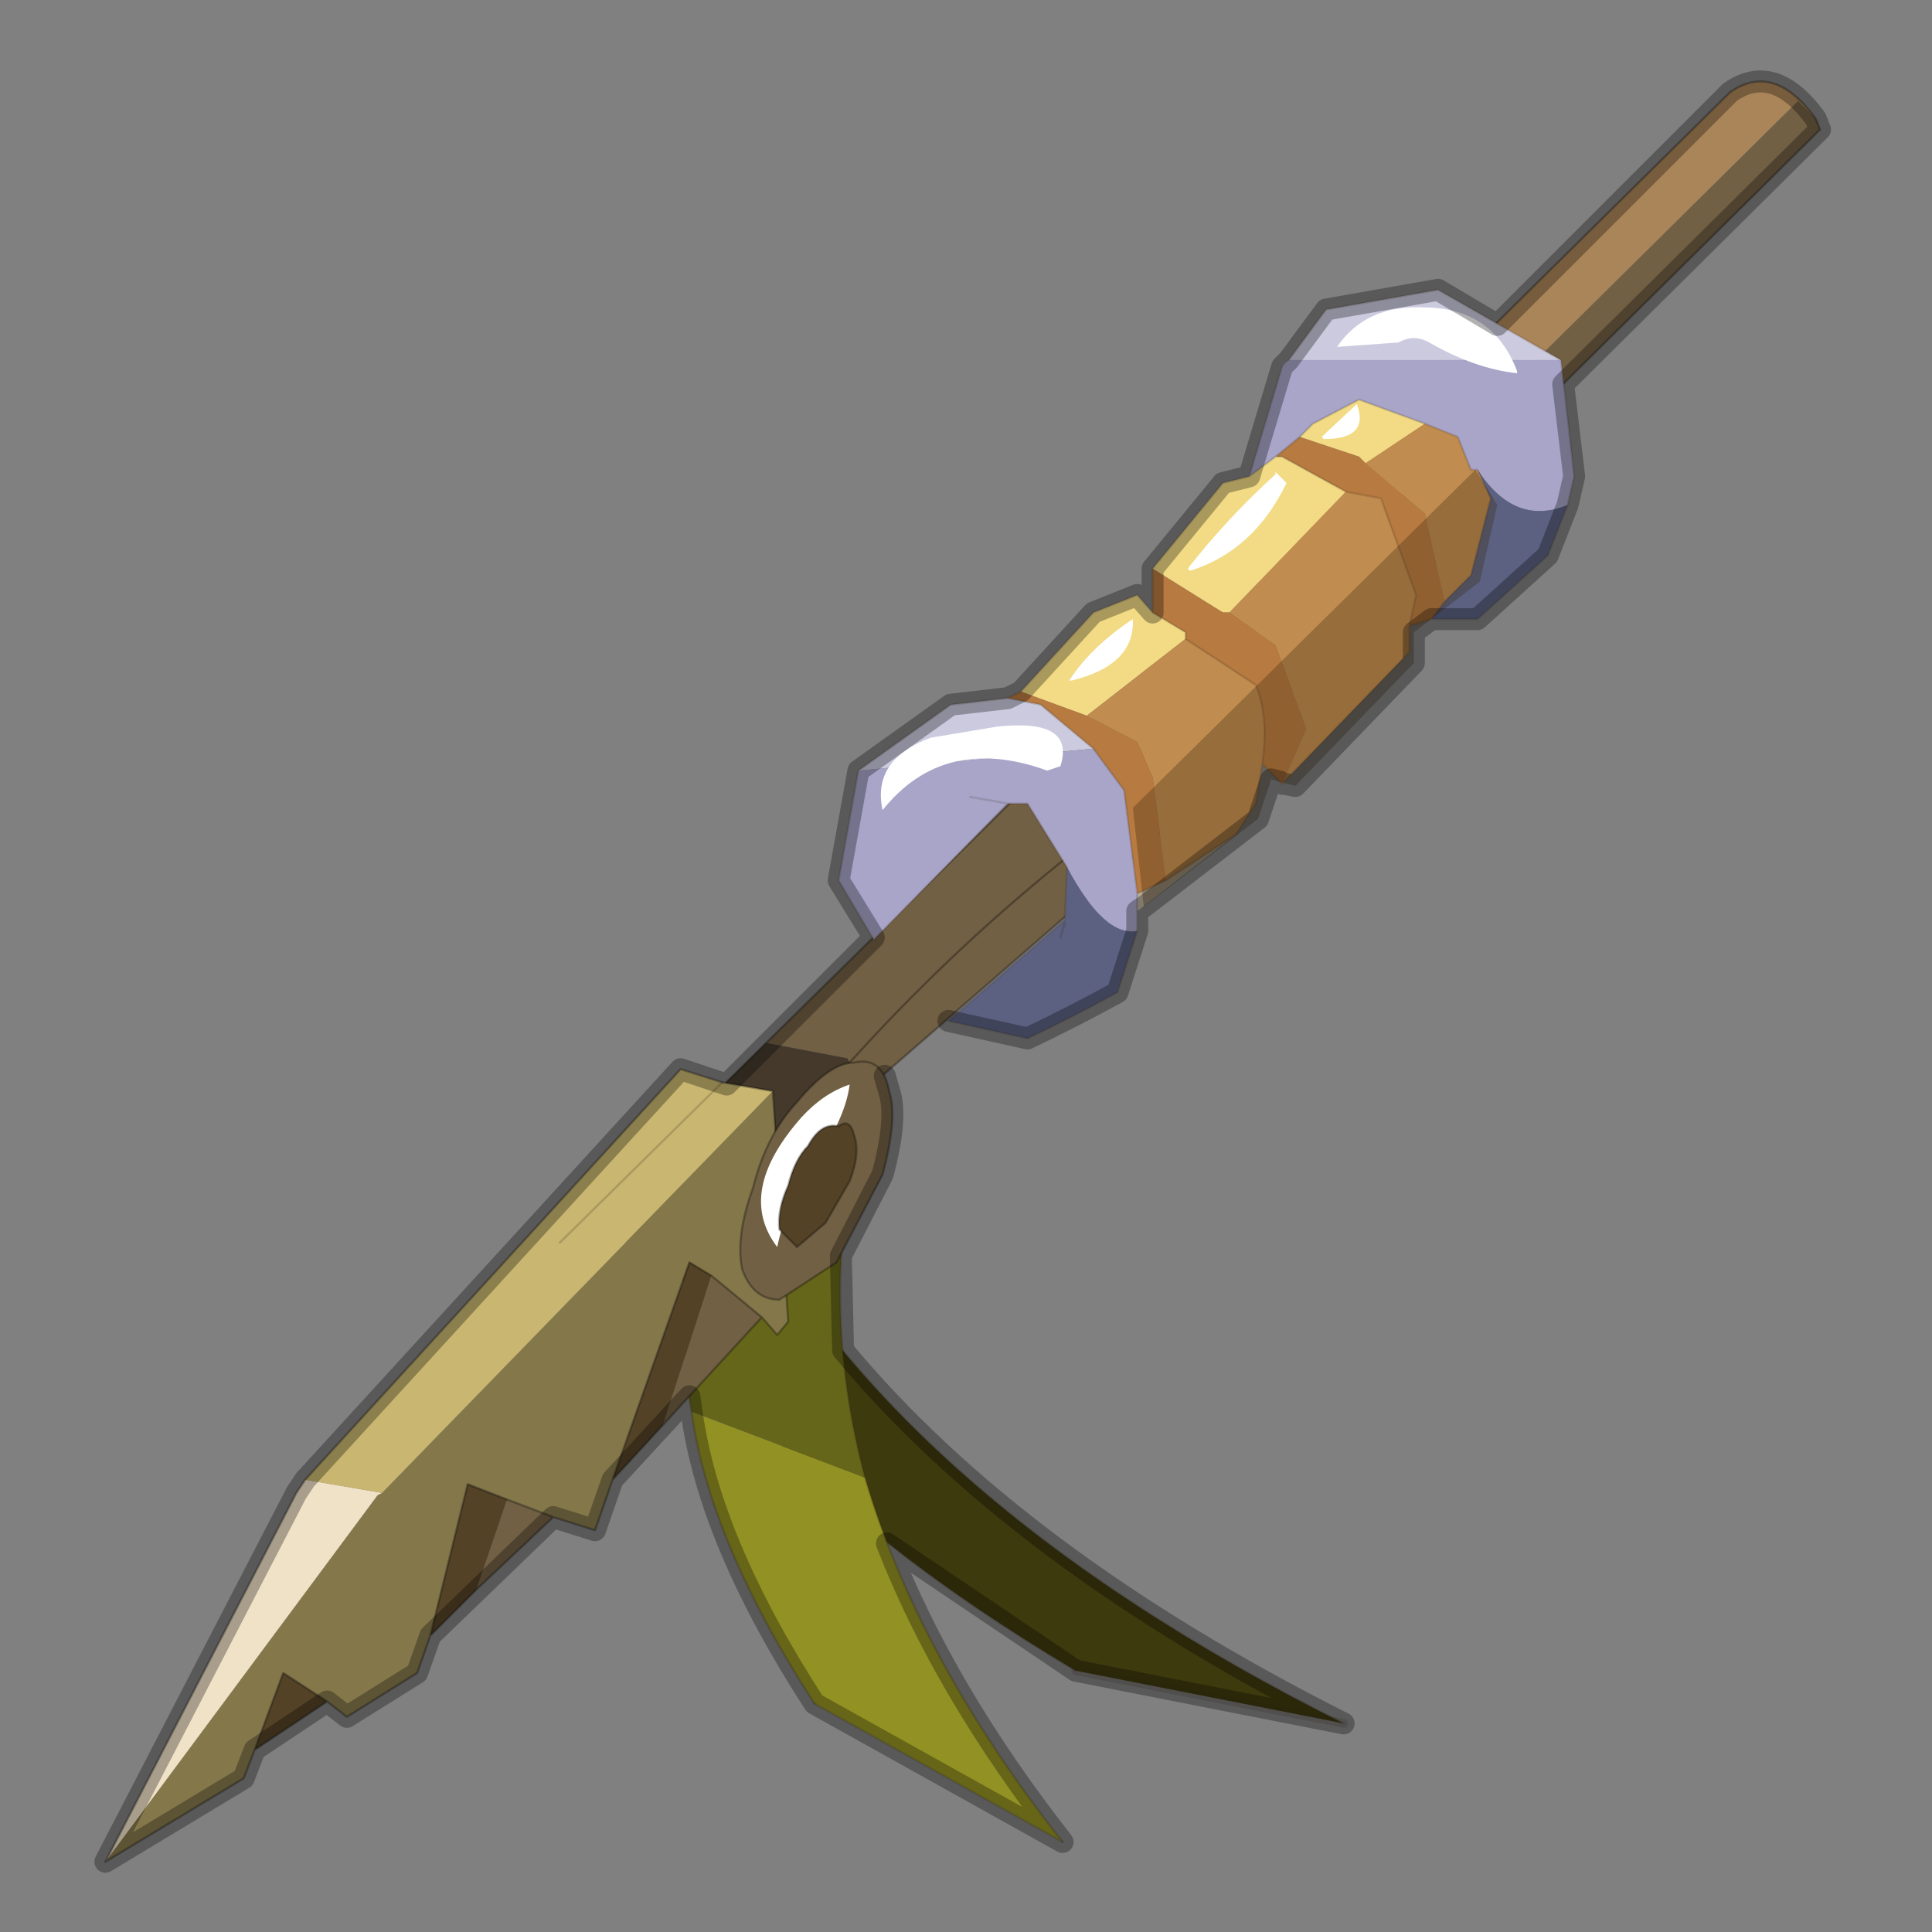 <?xml version="1.0" encoding="UTF-8" standalone="no"?>
<svg xmlns:xlink="http://www.w3.org/1999/xlink" height="440.0px" width="440.0px" xmlns="http://www.w3.org/2000/svg">
  <rect width="100%" height="100%" fill="#808080" stroke="none"/>
  <g transform="matrix(10.0, 0.0, 0.0, 10.0, 0.0, 0.0)">
    <use height="44.0" transform="matrix(1.0, 0.0, 0.0, 1.0, 0.0, 0.0)" width="44.0" xlink:href="#shape0"/>
  </g>
  <defs>
    <g id="shape0" transform="matrix(1.0, 0.0, 0.0, 1.0, 0.0, 0.0)">
      <path d="M44.0 44.0 L0.0 44.0 0.0 0.0 44.0 0.0 44.0 44.0" fill="#43adca" fill-opacity="0.0" fill-rule="evenodd" stroke="none"/>
      <path d="M15.4 27.3 L16.75 27.1 Q20.4 34.15 30.6 39.25 L24.5 38.05 Q14.95 32.35 15.4 27.3" fill="#3d3a0e" fill-rule="evenodd" stroke="none"/>
      <path d="M30.6 39.25 L24.5 38.05" fill="none" stroke="#382510" stroke-linecap="round" stroke-linejoin="round" stroke-opacity="0.153" stroke-width="0.2"/>
      <path d="M16.75 27.1 Q20.4 34.15 30.6 39.25 M24.5 38.05 Q14.95 32.35 15.4 27.3" fill="none" stroke="#382510" stroke-linecap="round" stroke-linejoin="round" stroke-opacity="0.2" stroke-width="0.05"/>
      <path d="M18.55 38.8 Q16.15 35.1 15.75 32.15 L19.7 33.65 Q20.9 37.75 24.2 41.95 L18.55 38.8" fill="#929123" fill-rule="evenodd" stroke="none"/>
      <path d="M15.75 32.15 Q15.05 28.3 17.85 25.6 L19.55 25.9 Q18.65 29.7 19.7 33.65 L15.75 32.15" fill="#66661a" fill-rule="evenodd" stroke="none"/>
      <path d="M18.55 38.8 Q16.15 35.1 15.75 32.15 15.05 28.3 17.85 25.6 M19.55 25.9 Q18.65 29.7 19.7 33.65 20.9 37.75 24.2 41.95" fill="none" stroke="#382510" stroke-linecap="round" stroke-linejoin="round" stroke-opacity="0.2" stroke-width="0.05"/>
      <path d="M24.2 41.95 L18.55 38.8 Z" fill="none" stroke="#382510" stroke-linecap="round" stroke-linejoin="round" stroke-opacity="0.153" stroke-width="0.05"/>
      <path d="M28.7 16.35 L30.25 14.6" fill="none" stroke="#000000" stroke-linecap="round" stroke-linejoin="round" stroke-opacity="0.302" stroke-width="0.05"/>
      <path d="M41.35 2.7 L40.95 2.3 31.75 11.4 27.25 14.1 26.8 14.55 39.4 2.1 Q40.4 1.4 41.35 2.7 M26.4 17.0 L28.45 15.85 28.7 16.35 26.4 17.6 26.4 17.0" fill="#aa8559" fill-rule="evenodd" stroke="none"/>
      <path d="M26.8 14.55 L27.25 14.1 31.75 11.4 40.95 2.3 41.35 2.7 41.45 2.95 31.1 13.2 29.85 15.3 28.7 16.35 28.95 16.8 19.4 25.1 19.45 24.35 19.35 24.2 19.3 24.1 17.45 23.75 26.8 14.55 M25.3 18.75 Q22.1 21.15 19.35 24.2 22.1 21.15 25.3 18.75 M28.7 16.35 L28.45 15.85 26.4 17.0 26.4 17.6 28.7 16.35" fill="#716044" fill-rule="evenodd" stroke="none"/>
      <path d="M17.45 23.75 L19.3 24.1 19.35 24.2 19.45 24.35 19.4 25.1 14.95 29.15 13.65 27.55 13.6 27.5 13.8 27.35 17.45 23.75 M13.8 27.35 L13.65 27.55 13.8 27.35 M18.85 24.6 L19.35 24.2 18.85 24.6" fill="#44392b" fill-rule="evenodd" stroke="none"/>
      <path d="M26.8 14.55 L17.45 23.75 M19.35 24.2 Q22.1 21.15 25.3 18.75 M41.35 2.7 L41.45 2.95 31.1 13.2 29.85 15.3 28.7 16.35 28.95 16.8 19.4 25.1 14.95 29.15 13.65 27.55 13.6 27.5 M13.8 27.35 L17.45 23.75 M26.8 14.55 L39.4 2.1 Q40.4 1.4 41.35 2.7 M26.4 17.0 L28.45 15.85 28.7 16.35 M19.35 24.2 L18.85 24.6 M13.65 27.55 L13.8 27.35" fill="none" stroke="#000000" stroke-linecap="round" stroke-linejoin="round" stroke-opacity="0.302" stroke-width="0.05"/>
      <path d="M16.2 29.05 L15.7 28.75 13.95 33.7 13.55 34.85 12.6 34.55 11.55 34.15 10.65 33.8 9.8 37.25 9.5 38.1 7.9 39.1 7.45 38.75 6.45 38.1 5.8 39.85 5.55 40.5 2.4 42.4 8.6 34.05 8.7 34.0 17.6 24.85 17.95 30.1 17.7 30.4 17.35 30.0 16.2 29.05" fill="#84784b" fill-rule="evenodd" stroke="none"/>
      <path d="M16.2 29.05 L17.35 30.0 15.1 32.45 16.2 29.05 M11.55 34.15 L12.6 34.55 10.85 36.2 11.55 34.15" fill="#716044" fill-rule="evenodd" stroke="none"/>
      <path d="M13.95 33.7 L15.7 28.75 16.2 29.05 15.1 32.45 13.95 33.7 M5.8 39.85 L6.45 38.1 7.45 38.75 5.8 39.85 M9.8 37.25 L10.65 33.8 11.55 34.15 10.85 36.2 9.8 37.25" fill="#534226" fill-rule="evenodd" stroke="none"/>
      <path d="M8.7 34.0 L8.6 34.05 2.4 42.4 6.75 34.0 6.95 33.7 8.7 34.0" fill="#f0e2c7" fill-rule="evenodd" stroke="none"/>
      <path d="M16.45 24.65 L17.6 24.85 8.7 34.0 6.95 33.7 15.5 24.35 16.45 24.65 12.75 28.3 16.45 24.65" fill="#c9b670" fill-rule="evenodd" stroke="none"/>
      <path d="M17.6 24.85 L16.45 24.65 M6.95 33.7 L15.5 24.35 16.45 24.65 M13.95 33.7 L15.7 28.75 16.2 29.05 17.35 30.0 17.7 30.4 17.95 30.1 17.6 24.85 M2.4 42.4 L5.55 40.5 5.8 39.85 6.45 38.1 7.45 38.75 7.9 39.1 9.5 38.1 9.8 37.25 10.65 33.8 11.55 34.15 12.6 34.55 13.55 34.85 13.95 33.7 15.1 32.45 M17.35 30.0 L15.1 32.45 M12.6 34.55 L10.85 36.2 9.8 37.25 M6.95 33.7 L6.75 34.0 2.4 42.4 M7.45 38.75 L5.8 39.85" fill="none" stroke="#000000" stroke-linecap="round" stroke-linejoin="round" stroke-opacity="0.302" stroke-width="0.05"/>
      <path d="M16.45 24.65 L12.75 28.3" fill="none" stroke="#000000" stroke-linecap="round" stroke-linejoin="round" stroke-opacity="0.153" stroke-width="0.05"/>
      <path d="M19.45 24.2 Q20.1 24.05 20.25 24.85 20.45 25.45 20.1 26.75 L19.05 28.75 17.75 29.6 Q17.15 29.6 16.9 28.9 16.75 28.15 17.15 27.05 17.45 25.85 18.15 25.1 18.9 24.2 19.45 24.2" fill="#716044" fill-rule="evenodd" stroke="none"/>
      <path d="M19.45 24.2 Q18.9 24.2 18.15 25.1 17.45 25.85 17.15 27.05 16.75 28.15 16.9 28.9 17.15 29.6 17.75 29.6 L19.05 28.75 20.1 26.75 Q20.45 25.45 20.25 24.85 20.1 24.05 19.45 24.2 Z" fill="none" stroke="#000000" stroke-linecap="round" stroke-linejoin="round" stroke-opacity="0.302" stroke-width="0.05"/>
      <path d="M18.5 26.55 Q17.9 27.45 17.7 28.4 16.75 27.15 18.25 25.45 18.75 24.9 19.35 24.7 19.25 25.5 18.5 26.55" fill="#ffffff" fill-rule="evenodd" stroke="none"/>
      <path d="M19.35 26.9 L18.8 27.85 18.15 28.4 17.75 28.0 Q17.7 27.55 17.95 27.0 18.1 26.4 18.4 26.1 18.7 25.55 19.1 25.65 19.35 25.45 19.45 25.85 19.6 26.25 19.35 26.9" fill="#534226" fill-rule="evenodd" stroke="none"/>
      <path d="M19.35 26.9 Q19.6 26.25 19.45 25.85 19.35 25.45 19.1 25.65 18.7 25.55 18.4 26.1 18.1 26.4 17.95 27.0 17.7 27.55 17.75 28.0 L18.15 28.4 18.8 27.85 19.35 26.9 Z" fill="none" stroke="#000000" stroke-linecap="round" stroke-linejoin="round" stroke-opacity="0.302" stroke-width="0.05"/>
      <path d="M28.15 19.0 L25.9 20.75 25.9 20.35 26.55 20.05 28.15 19.0" fill="#b9ae9a" fill-rule="evenodd" stroke="none"/>
      <path d="M23.25 15.75 L24.9 13.95 25.9 13.55 26.25 13.95 27.0 14.4 27.0 14.55 24.75 16.3 23.25 15.75 M26.25 12.95 L27.85 11.0 28.45 10.85 29.05 10.4 29.2 10.4 30.65 11.2 28.0 13.95 27.85 13.95 26.25 12.95 M31.1 10.55 L30.95 10.4 29.6 9.95 29.9 9.65 30.95 9.1 32.45 9.65 31.1 10.55" fill="#f2db84" fill-rule="evenodd" stroke="none"/>
      <path d="M32.1 14.25 L32.1 14.85 29.2 17.85 29.75 16.6 29.05 14.7 28.0 13.95 30.65 11.2 31.45 11.35 32.25 13.55 32.1 14.25 M28.75 17.4 L28.6 18.3 28.15 19.0 26.55 20.05 26.25 17.7 25.9 16.9 24.75 16.3 27.0 14.55 28.6 15.6 Q28.9 16.3 28.75 17.4 M32.45 9.65 L33.2 9.95 33.5 10.7 33.65 10.7 33.95 11.35 33.5 13.1 32.9 13.7 32.45 11.7 31.1 10.55 32.45 9.65" fill="#c18c4f" fill-rule="evenodd" stroke="none"/>
      <path d="M32.6 14.1 L32.1 14.25 32.25 13.55 31.45 11.35 30.65 11.2 29.2 10.4 29.05 10.4 29.6 9.95 30.95 10.4 31.1 10.55 32.45 11.7 32.9 13.7 32.6 14.1 M29.2 17.85 L28.75 17.4 Q28.9 16.3 28.6 15.6 L27.0 14.55 27.0 14.4 26.25 13.95 26.25 12.95 27.85 13.95 28.0 13.95 29.05 14.7 29.75 16.6 29.2 17.85 M22.95 15.9 L23.25 15.75 24.75 16.3 25.9 16.9 26.25 17.7 26.55 20.05 25.9 20.35 25.6 18.0 24.9 17.05 23.7 16.05 22.95 15.9" fill="#b77a40" fill-rule="evenodd" stroke="none"/>
      <path d="M29.35 8.2 L30.2 7.05 32.75 6.6 35.55 8.2 29.35 8.2 M19.55 17.55 L21.65 16.05 22.95 15.9 23.7 16.05 24.9 17.05 19.55 17.55" fill="#cccadf" fill-rule="evenodd" stroke="none"/>
      <path d="M35.55 8.2 L35.85 10.85 35.7 11.5 Q34.5 12.0 33.65 10.7 L33.5 10.7 33.2 9.95 32.45 9.65 30.95 9.1 29.9 9.65 29.6 9.95 29.05 10.4 28.45 10.85 29.2 8.35 29.35 8.2 35.55 8.2 M25.9 20.75 L25.9 21.2 Q25.15 21.35 24.3 19.75 L23.4 18.3 22.95 18.3 19.9 21.4 19.1 20.05 19.55 17.55 24.9 17.05 25.6 18.0 25.9 20.35 25.9 20.75 M22.95 18.3 L22.1 18.15 22.95 18.3" fill="#a8a5c9" fill-rule="evenodd" stroke="none"/>
      <path d="M35.7 11.5 L35.25 12.65 33.65 14.1 32.6 14.1 32.9 13.7 33.5 13.1 33.95 11.35 33.65 10.7 Q34.5 12.0 35.7 11.5 M25.9 21.2 L25.45 22.6 Q24.45 23.15 23.4 23.65 L21.6 23.25 24.25 20.95 24.3 19.75 Q25.15 21.35 25.9 21.2 M24.15 21.35 L24.25 20.95 24.25 21.05 24.15 21.35 24.25 21.05 24.25 20.95 24.15 21.35" fill="#5c6181" fill-rule="evenodd" stroke="none"/>
      <path d="M29.35 8.2 L30.2 7.05 32.75 6.6 35.55 8.2 35.85 10.85 35.7 11.5 35.25 12.65 33.65 14.1 32.6 14.1 32.1 14.25 32.1 14.85 29.2 17.85 28.75 17.4 28.6 18.3 28.15 19.0 M25.9 20.75 L25.9 21.2 25.45 22.6 Q24.45 23.15 23.4 23.65 L21.6 23.25 24.25 20.95 24.3 19.75 23.4 18.3 22.95 18.3 19.9 21.4 19.1 20.05 19.55 17.55 21.65 16.05 22.95 15.9 23.25 15.75 24.9 13.95 25.9 13.55 26.25 13.95 26.25 12.95 27.85 11.0 28.45 10.85 29.2 8.35 M32.45 9.65 L33.2 9.95 33.5 10.7 33.65 10.7 M32.45 9.65 L30.95 9.1 29.9 9.65 29.6 9.95 29.05 10.4 29.2 10.4 30.65 11.2 31.45 11.35 32.25 13.55 32.1 14.25 M32.9 13.7 L33.5 13.1 33.95 11.35 33.65 10.7 M27.0 14.55 L27.0 14.4 26.25 13.95 M27.0 14.55 L28.6 15.6 Q28.9 16.3 28.75 17.4 M25.9 20.35 L25.6 18.0 24.9 17.05 M26.55 20.05 L28.15 19.0 M22.95 15.9 L23.7 16.05 24.9 17.05 M22.1 18.15 L22.95 18.3 M24.15 21.35 L24.25 21.05 24.25 20.95 24.15 21.35 M25.9 20.35 L25.9 20.75 M26.55 20.05 L25.9 20.35 M32.6 14.1 L32.9 13.7 M28.45 10.85 L29.05 10.4" fill="none" stroke="#382510" stroke-linecap="round" stroke-linejoin="round" stroke-opacity="0.153" stroke-width="0.05"/>
      <path d="M34.1 11.5 L33.7 13.25 32.2 14.4 32.2 15.1 29.5 17.9 28.95 17.75 28.65 18.65 26.05 20.65 25.8 18.4 33.6 10.7 34.1 11.5" fill="#382510" fill-opacity="0.302" fill-rule="evenodd" stroke="none"/>
      <path d="M24.4 15.5 L24.35 15.5 Q24.8 14.8 25.65 14.2 L25.8 14.1 Q25.85 15.15 24.4 15.5" fill="#ffffff" fill-rule="evenodd" stroke="none"/>
      <path d="M29.25 10.95 L29.3 11.0 Q28.55 12.55 27.1 13.0 L27.05 12.95 Q27.95 11.8 29.05 10.8 L29.05 10.75 29.25 10.95" fill="#ffffff" fill-rule="evenodd" stroke="none"/>
      <path d="M30.15 10.0 L30.1 9.95 30.85 9.25 30.9 9.2 Q31.2 10.0 30.15 10.0" fill="#ffffff" fill-rule="evenodd" stroke="none"/>
      <path d="M24.15 17.45 L23.85 17.55 Q21.5 16.7 20.1 18.45 19.85 17.3 21.2 16.8 L22.7 16.55 Q24.5 16.35 24.15 17.45" fill="#ffffff" fill-rule="evenodd" stroke="none"/>
      <path d="M34.55 8.45 L34.55 8.5 Q33.6 8.4 32.55 7.8 32.2 7.6 31.85 7.8 L30.45 7.9 Q31.1 6.95 32.4 7.0 34.0 7.0 34.55 8.45" fill="#ffffff" fill-rule="evenodd" stroke="none"/>
      <path d="M20.15 24.5 L20.25 24.85 Q20.45 25.45 20.1 26.75 L19.15 28.6 19.2 30.75 Q23.15 35.5 30.6 39.25 L24.5 38.05 20.2 35.15 Q21.5 38.5 24.2 41.95 L18.55 38.8 Q16.15 35.1 15.75 32.15 L15.7 31.8 13.95 33.7 13.55 34.85 12.6 34.55 9.8 37.25 9.5 38.1 7.9 39.1 7.45 38.75 5.8 39.85 5.55 40.5 2.4 42.4 6.75 34.0 6.95 33.7 15.5 24.35 16.55 24.7 19.9 21.35 19.1 20.05 19.55 17.55 21.65 16.05 22.95 15.9 23.25 15.75 24.9 13.95 25.9 13.55 26.25 13.95 26.25 12.95 27.85 11.0 28.45 10.85 29.2 8.35 29.35 8.2 30.2 7.05 32.75 6.6 34.1 7.4 39.4 2.1 Q40.4 1.4 41.35 2.7 L41.45 2.95 35.6 8.75 35.85 10.85 35.7 11.5 35.25 12.65 33.65 14.1 32.6 14.1 32.2 14.4 32.2 15.1 29.5 17.9 29.25 17.85 29.2 17.85 29.15 17.8 28.95 17.75 28.65 18.65 26.05 20.65 25.9 20.75 25.9 21.2 25.45 22.6 Q24.45 23.15 23.4 23.65 L21.6 23.25" fill="none" stroke="#000000" stroke-linecap="round" stroke-linejoin="round" stroke-opacity="0.302" stroke-width="0.5"/>
    </g>
  </defs>
</svg>
